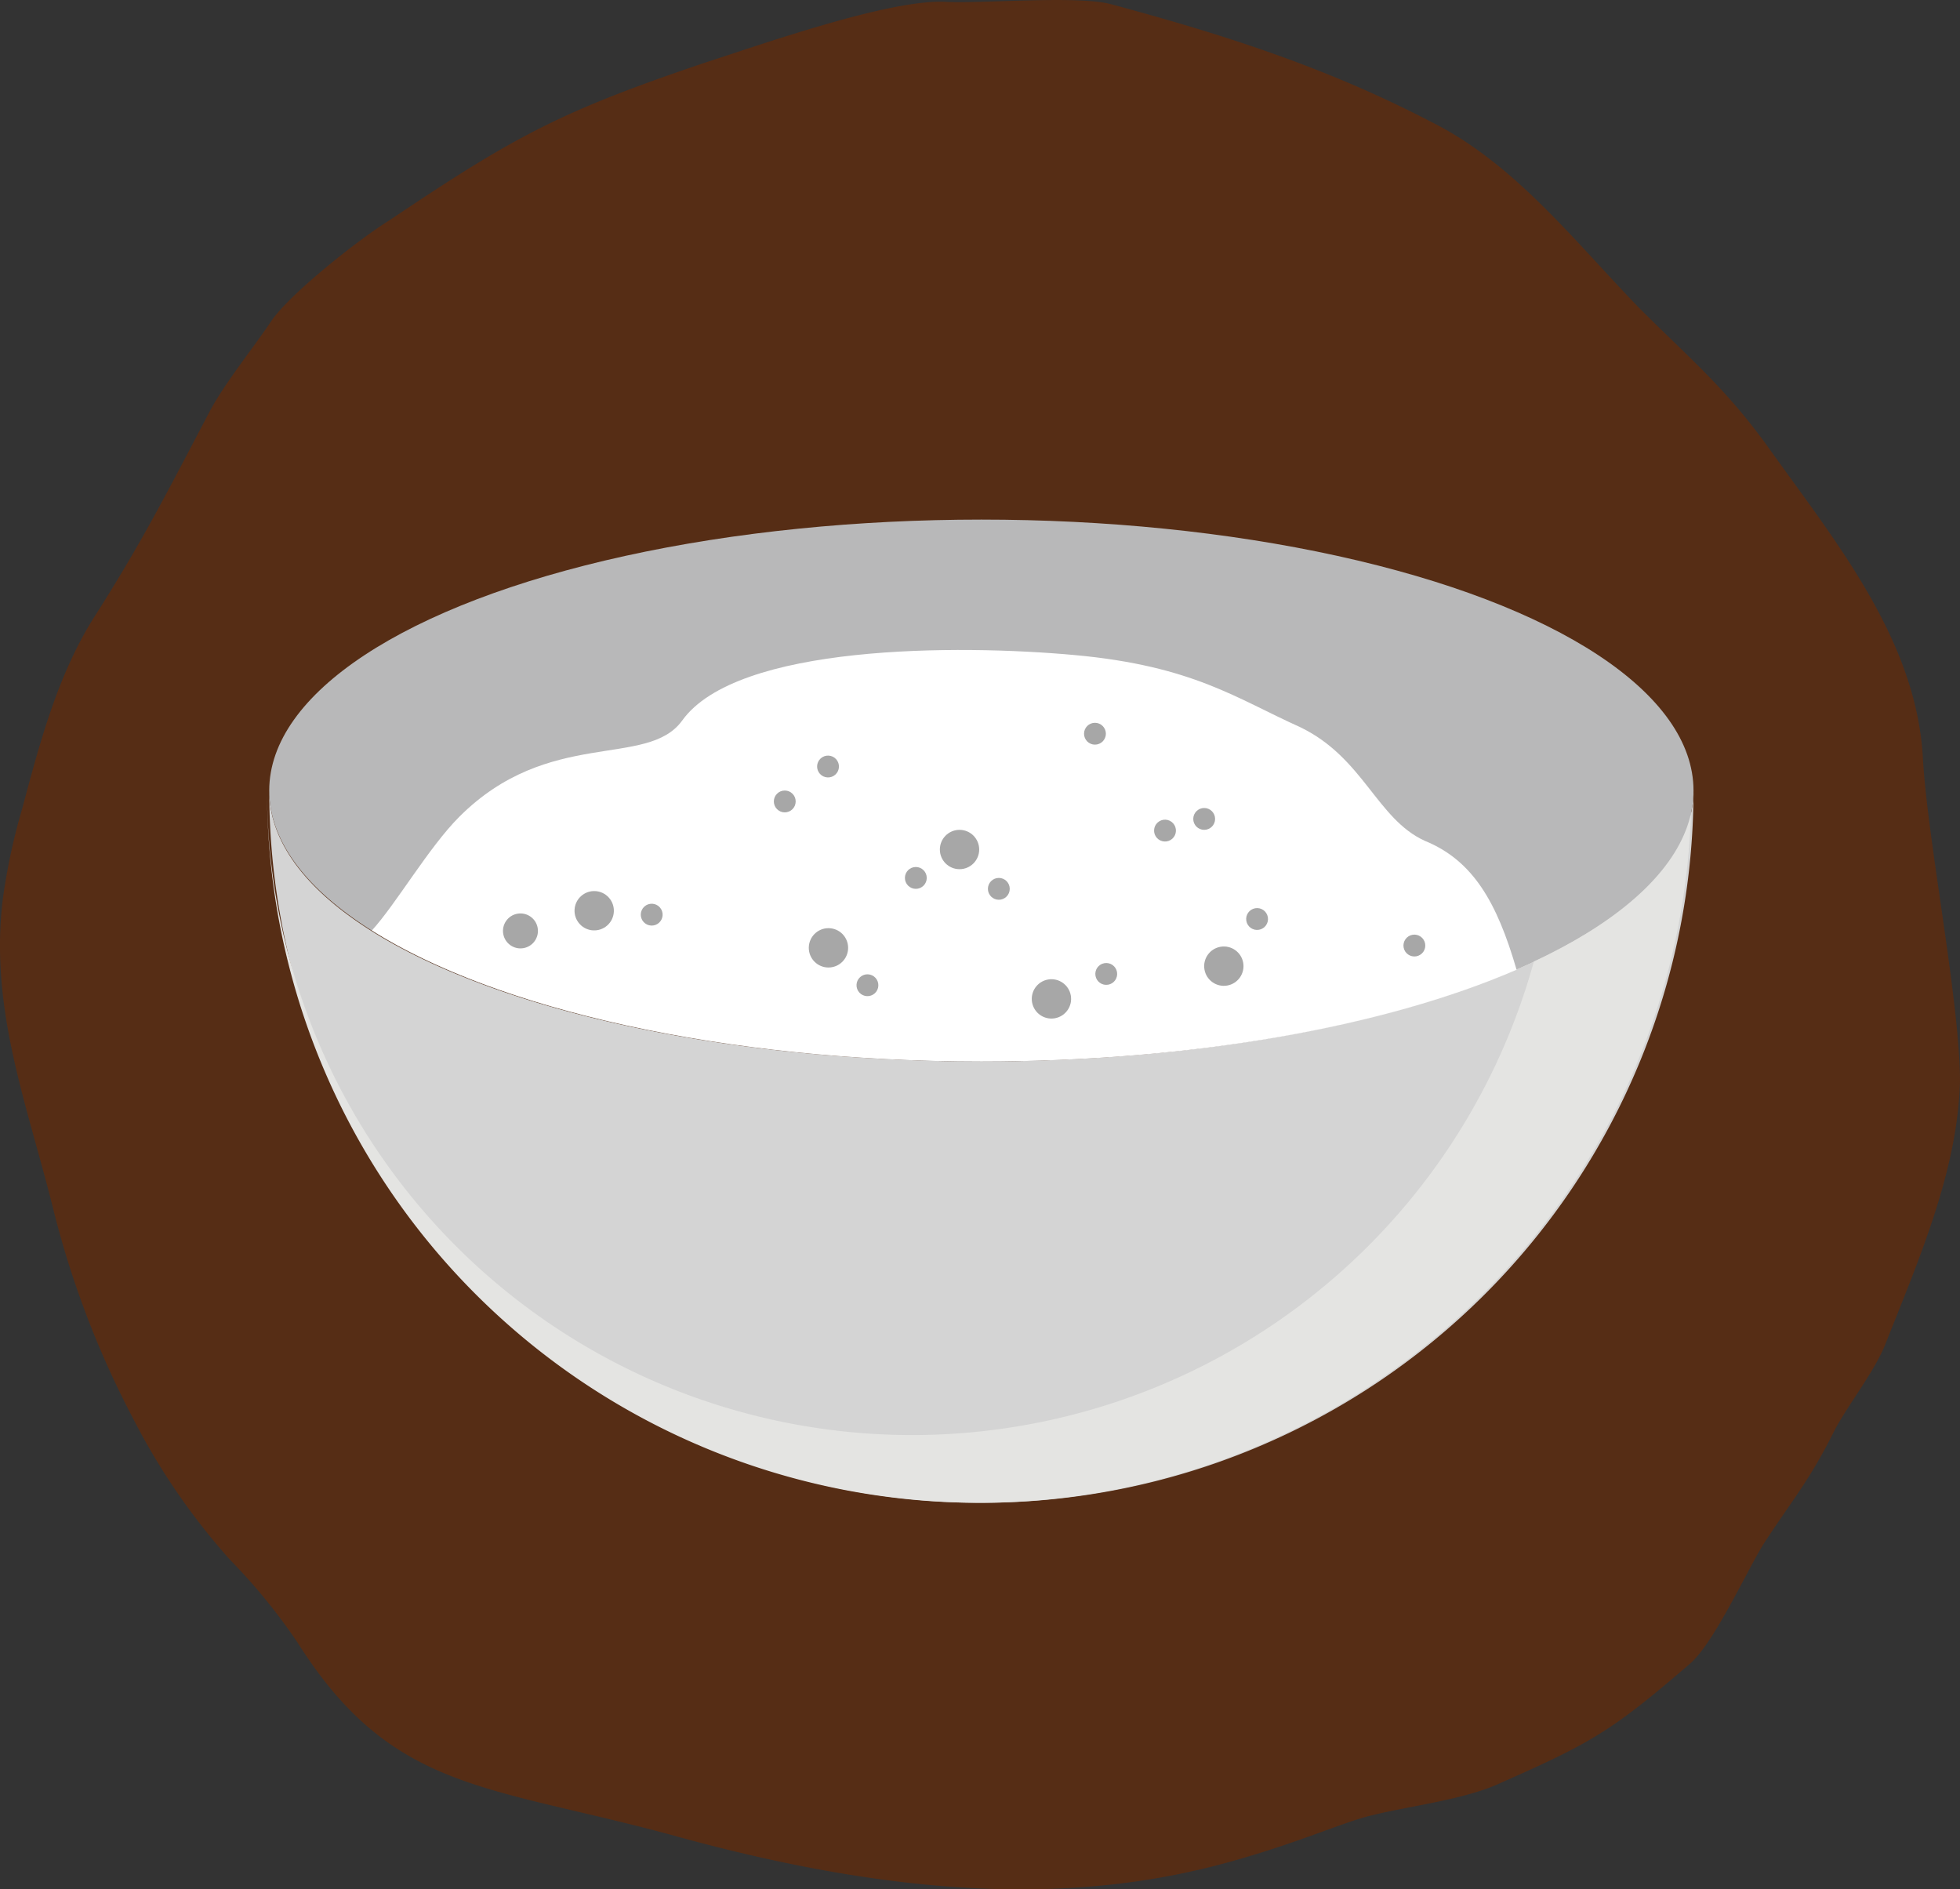 <svg xmlns="http://www.w3.org/2000/svg" viewBox="1216.592 2569.001 144.115 138.897">
  <rect x="1216.592" y="2569.001" width="144.115" height="138.897" fill="#333333" stroke="none"/>
  <defs>
    <style>
      .cls-1 {
        fill: #562d15;
      }

      .cls-2 {
        fill: #d4d4d4;
      }

      .cls-3 {
        fill: #e4e4e2;
      }

      .cls-4 {
        fill: #b8b8b9;
      }

      .cls-5 {
        fill: #828282;
      }

      .cls-6 {
        fill: #fff;
      }

      .cls-7 {
        fill: #a7a7a7;
      }
    </style>
  </defs>
  <g id="baking_soda_1_" transform="translate(1216.592 2569.001)">
    <path id="Path_167" data-name="Path 167" class="cls-1" d="M636.96,389.624c-.482-8.673-6.425-15.9-11.243-22.647-3.212-4.5-5.782-6.585-9.637-10.44-4.819-4.979-9.155-10.6-15.259-13.653-7.71-4.016-15.259-6.425-23.611-8.673-2.57-.642-9.637,0-12.207-.161-4.176-.161-13.653,3.212-17.668,4.5-10.44,3.534-13.813,5.3-23.129,11.565-2.088,1.285-7.228,5.3-8.673,7.389-1.285,1.927-3.373,4.5-4.5,6.585-3.212,6.1-4.979,9.637-8.673,15.419-2.57,4.176-3.855,8.995-5.14,13.813a45.685,45.685,0,0,0-1.446,6.746c-.964,8.031,1.767,14.938,3.694,22.647a68.78,68.78,0,0,0,5.943,15.58,49.082,49.082,0,0,0,7.067,10.28,43.619,43.619,0,0,1,4.979,6.1c6.907,10.922,13.813,10.44,27.466,14.134,18.471,5.14,31,4.819,41.279,1.927,5.14-1.446,8.192-2.891,10.28-3.373,2.57-.642,6.585-1.124,9.155-2.249,6.907-3.052,8.352-3.855,14.135-8.834,1.767-1.446,4.176-6.746,5.461-8.834,2.088-3.212,3.373-4.658,5.14-8.192.964-1.927,3.052-4.5,3.855-6.585,2.409-6.1,5.3-12.689,5.461-19.274C639.691,407.613,637.281,395.567,636.96,389.624Z" transform="translate(-495.575 -333.918)"/>
    <g id="Group_2301" data-name="Group 2301" transform="translate(19.635 38.198)">
      <path id="Path_168" data-name="Path 168" class="cls-2" d="M560.262,390.017c-28.911,0-52.362-8.834-52.362-19.917a52.362,52.362,0,0,0,104.724,0C612.624,381.022,589.174,390.017,560.262,390.017Z" transform="translate(-507.739 -350.183)"/>
      <path id="Path_169" data-name="Path 169" class="cls-3" d="M600.959,382.628A47.428,47.428,0,0,1,507.8,370.1a52.362,52.362,0,0,0,104.724,0C612.685,374.758,608.187,379.255,600.959,382.628Z" transform="translate(-507.8 -350.183)"/>
      <ellipse id="Ellipse_1038" data-name="Ellipse 1038" class="cls-4" cx="52.362" cy="19.917" rx="52.362" ry="19.917" transform="translate(0.161)"/>
      <path id="Path_170" data-name="Path 170" class="cls-5" d="M522.4,382.279a126.972,126.972,0,0,0,58.144,0c-7.067-3.052-17.508-4.979-29.072-4.979C539.747,377.3,529.467,379.227,522.4,382.279Z" transform="translate(-498.95 -345.819)"/>
      <g id="Group_2299" data-name="Group 2299" transform="translate(7.71 9.578)">
        <path id="Path_171" data-name="Path 171" class="cls-6" d="M590.019,377.7c-3.534-1.606-4.5-6.1-9.155-8.352-4.658-2.088-7.87-4.5-16.544-5.3s-24.9-.8-28.912,4.819c-2.57,3.534-9.8.482-16.383,7.067-2.249,2.249-4.658,6.425-6.425,8.352,9.155,5.782,25.86,9.637,44.813,9.637,15.58,0,29.715-2.57,39.352-6.746C595.319,382.194,593.552,379.142,590.019,377.7Z" transform="translate(-512.6 -363.663)"/>
      </g>
      <g id="Group_2300" data-name="Group 2300" transform="translate(17.148 14.938)">
        <ellipse id="Ellipse_1039" data-name="Ellipse 1039" class="cls-7" cx="1.446" cy="1.446" rx="1.446" ry="1.446" transform="translate(32.323 7.87)"/>
        <ellipse id="Ellipse_1040" data-name="Ellipse 1040" class="cls-7" cx="1.446" cy="1.446" rx="1.446" ry="1.446" transform="translate(22.686 15.098)"/>
        <ellipse id="Ellipse_1041" data-name="Ellipse 1041" class="cls-7" cx="0.803" cy="0.803" rx="0.803" ry="0.803" transform="translate(35.856 11.404)"/>
        <ellipse id="Ellipse_1042" data-name="Ellipse 1042" class="cls-7" cx="0.803" cy="0.803" rx="0.803" ry="0.803" transform="translate(29.753 10.601)"/>
        <ellipse id="Ellipse_1043" data-name="Ellipse 1043" class="cls-7" cx="0.803" cy="0.803" rx="0.803" ry="0.803" transform="translate(50.955 6.264)"/>
        <ellipse id="Ellipse_1044" data-name="Ellipse 1044" class="cls-7" cx="0.803" cy="0.803" rx="0.803" ry="0.803" transform="translate(42.924)"/>
        <ellipse id="Ellipse_1045" data-name="Ellipse 1045" class="cls-7" cx="0.803" cy="0.803" rx="0.803" ry="0.803" transform="translate(20.116 4.979)"/>
        <ellipse id="Ellipse_1046" data-name="Ellipse 1046" class="cls-7" cx="1.446" cy="1.446" rx="1.446" ry="1.446" transform="translate(51.532 16.712) rotate(-9.811)"/>
        <ellipse id="Ellipse_1047" data-name="Ellipse 1047" class="cls-7" cx="1.446" cy="1.446" rx="1.446" ry="1.446" transform="translate(38.856 19.119) rotate(-9.811)"/>
        <ellipse id="Ellipse_1048" data-name="Ellipse 1048" class="cls-7" cx="1.285" cy="1.285" rx="1.285" ry="1.285" transform="translate(0 14.253) rotate(-9.811)"/>
        <ellipse id="Ellipse_1049" data-name="Ellipse 1049" class="cls-7" cx="0.803" cy="0.803" rx="0.803" ry="0.803" transform="translate(54.719 13.772) rotate(-9.91)"/>
        <ellipse id="Ellipse_1050" data-name="Ellipse 1050" class="cls-7" cx="0.803" cy="0.803" rx="0.803" ry="0.803" transform="translate(66.284 15.723) rotate(-9.91)"/>
        <ellipse id="Ellipse_1051" data-name="Ellipse 1051" class="cls-7" cx="0.803" cy="0.803" rx="0.803" ry="0.803" transform="translate(43.628 17.81) rotate(-9.91)"/>
        <circle id="Ellipse_1052" data-name="Ellipse 1052" class="cls-7" cx="1.446" cy="1.446" r="1.446" transform="translate(4.865 13.713) rotate(-42.098)"/>
        <circle id="Ellipse_1053" data-name="Ellipse 1053" class="cls-7" cx="0.803" cy="0.803" r="0.803" transform="matrix(0.742, -0.671, 0.671, 0.742, 10.001, 14.048)"/>
        <circle id="Ellipse_1054" data-name="Ellipse 1054" class="cls-7" cx="0.803" cy="0.803" r="0.803" transform="translate(25.864 19.235) rotate(-42.074)"/>
        <circle id="Ellipse_1055" data-name="Ellipse 1055" class="cls-7" cx="0.803" cy="0.803" r="0.803" transform="translate(22.966 3.157) rotate(-42.106)"/>
        <circle id="Ellipse_1056" data-name="Ellipse 1056" class="cls-7" cx="0.803" cy="0.803" r="0.803" transform="matrix(0.742, -0.671, 0.671, 0.742, 47.743, 7.868)"/>
      </g>
    </g>
  </g>
</svg>
